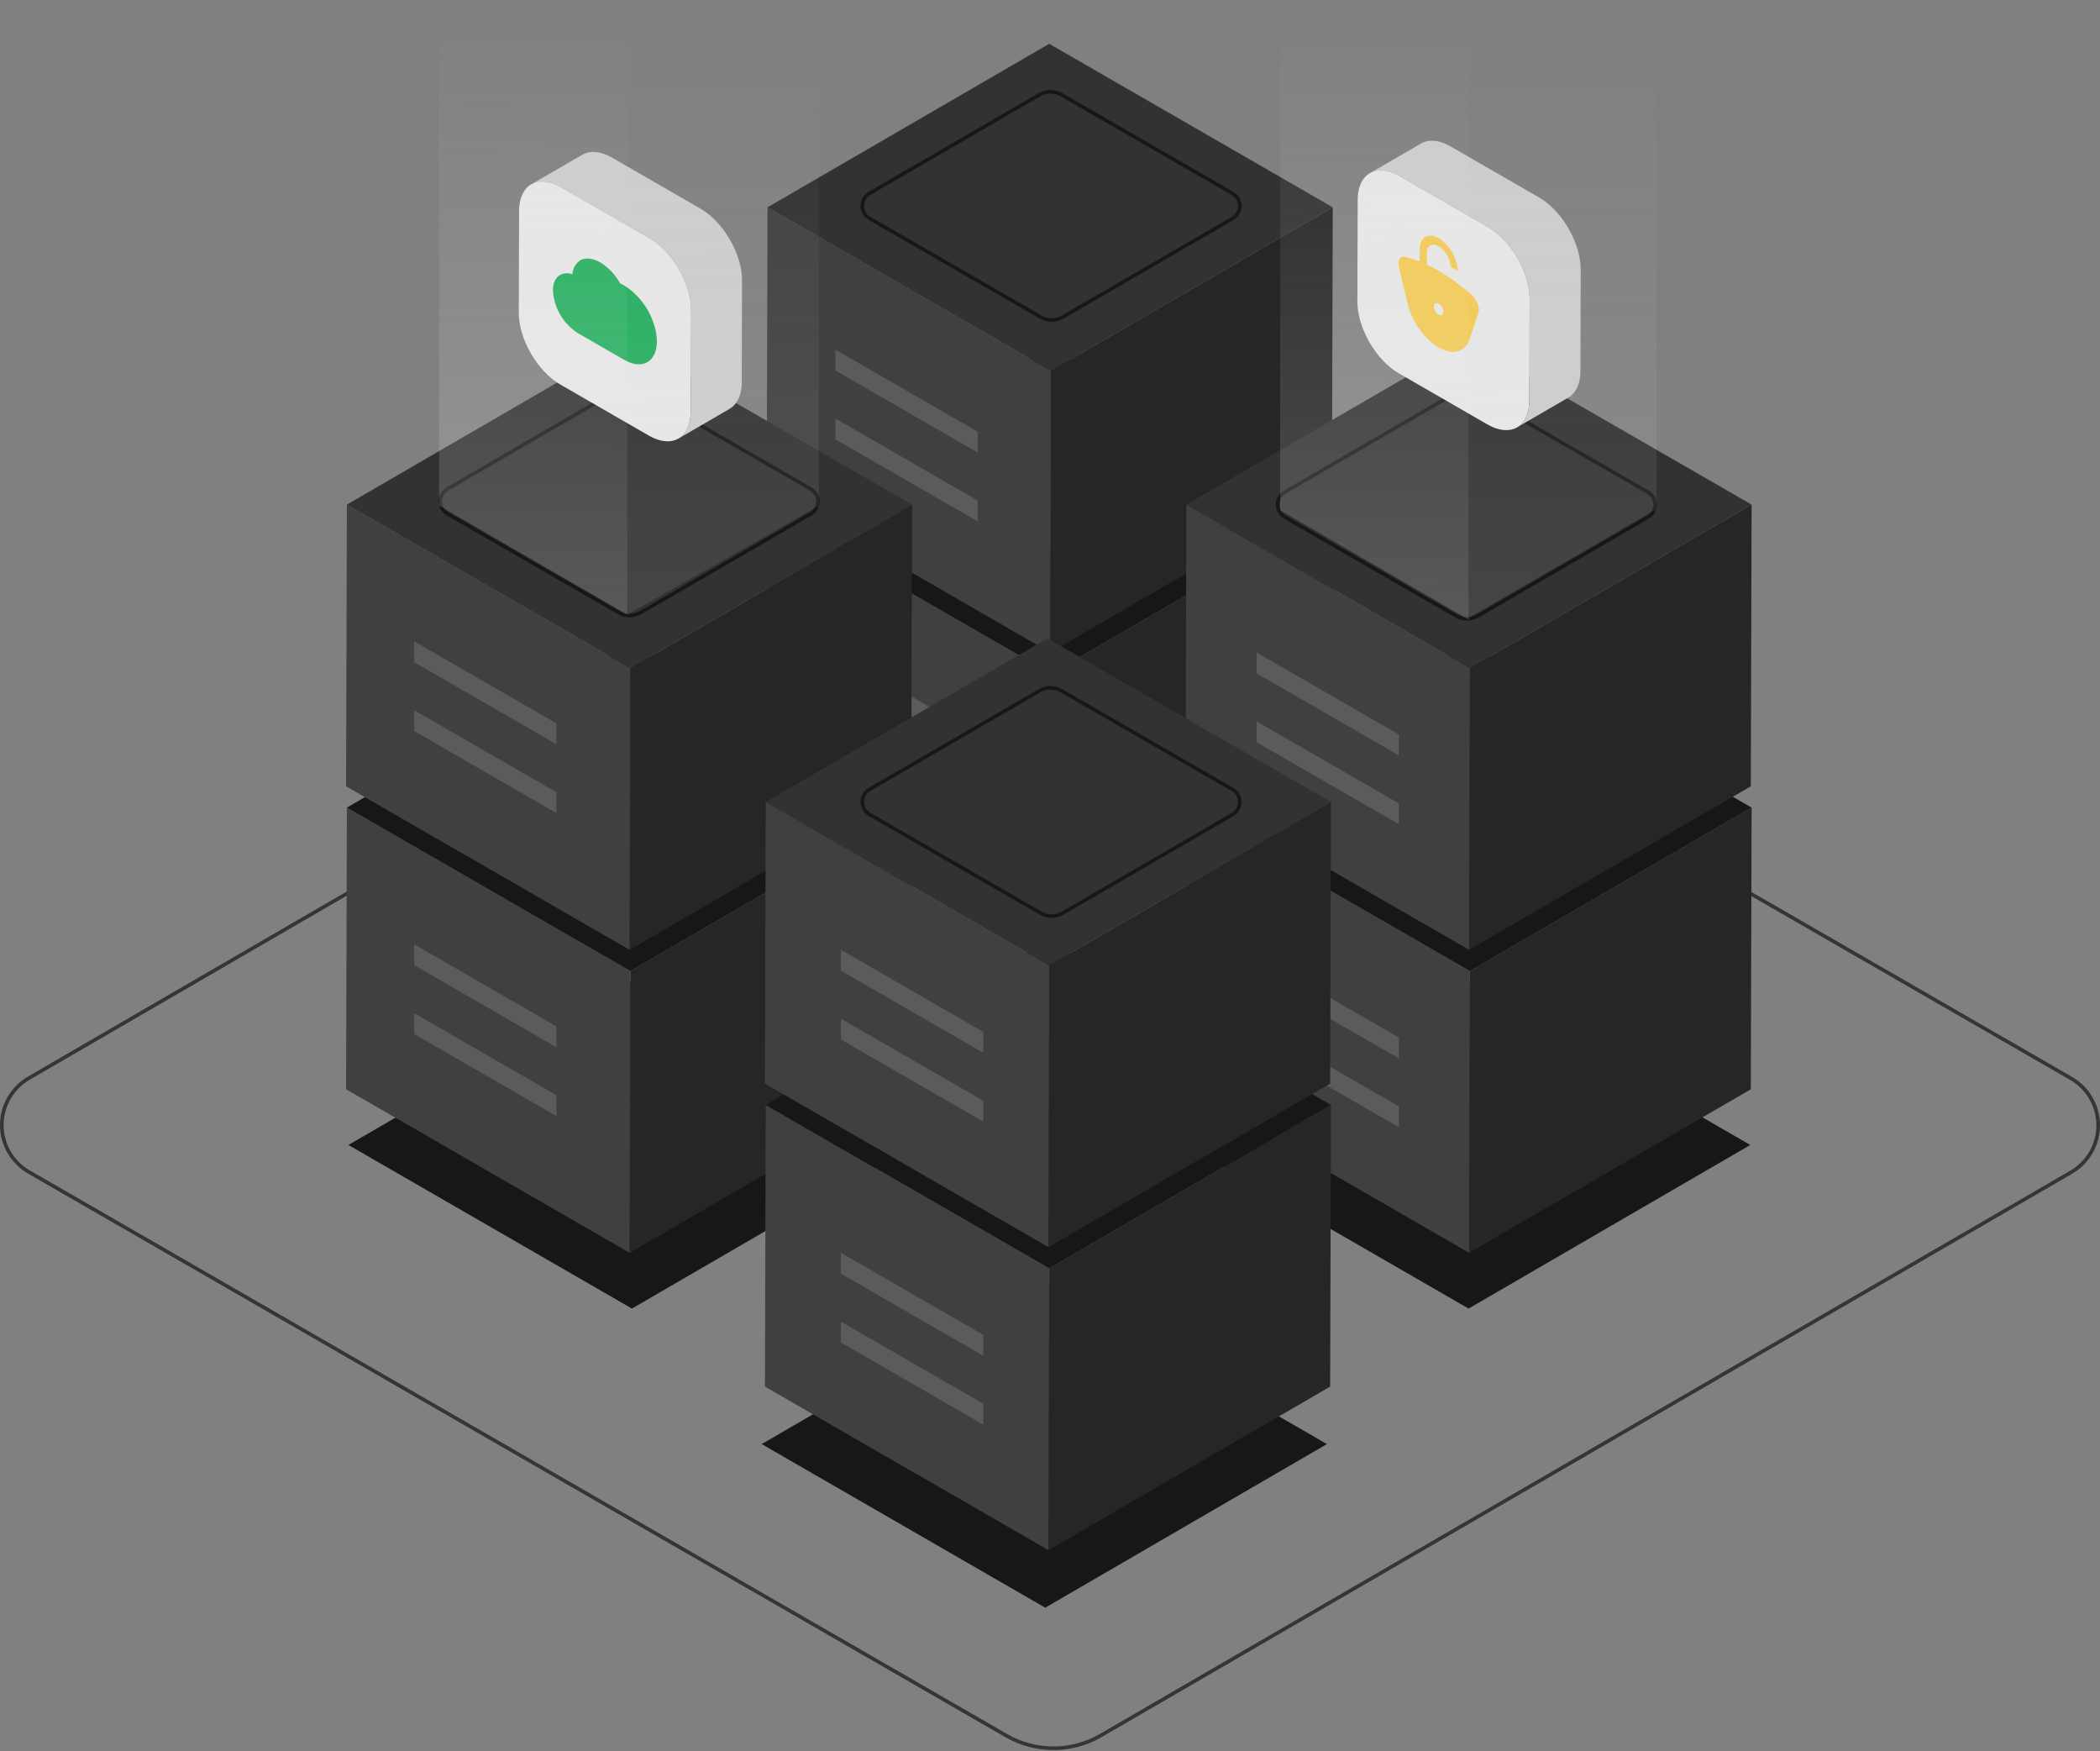 <svg width="625" height="521" viewBox="0 0 625 521" fill="none" xmlns="http://www.w3.org/2000/svg">
<rect x="0" y="0" width="625" height="521" fill="#808080" stroke="none"/>
<path d="M394.915 429.678L311.079 478.357L226.695 429.679L310.531 381L394.915 429.678Z" fill="#171717"/>
<path d="M520.915 340.678L437.079 389.357L352.695 340.679L436.531 292L520.915 340.678Z" fill="#171717"/>
<path d="M271.915 340.678L188.079 389.357L103.695 340.679L187.531 292L271.915 340.678Z" fill="#171717"/>
<path d="M313.524 520.721C308.52 520.725 303.603 519.413 299.267 516.917L8.348 349.189C5.813 347.728 3.708 345.627 2.243 343.097C0.778 340.567 0.004 337.697 1.67561e-05 334.774C-0.004 331.852 0.761 328.979 2.219 326.445C3.677 323.911 5.776 321.804 8.307 320.336L297.15 152.712C301.491 150.2 306.419 148.874 311.436 148.867C316.454 148.86 321.385 150.172 325.734 152.671L616.653 320.4C619.187 321.861 621.292 323.962 622.758 326.492C624.223 329.022 624.996 331.893 625 334.815C625.005 337.738 624.239 340.61 622.781 343.144C621.323 345.678 619.224 347.785 616.693 349.254L327.85 516.877C323.498 519.399 318.555 520.725 313.524 520.721ZM311.477 149.942C306.635 149.939 301.879 151.215 297.69 153.641L8.848 321.266C6.481 322.64 4.517 324.611 3.153 326.981C1.789 329.352 1.073 332.039 1.077 334.773C1.081 337.507 1.805 340.192 3.175 342.559C4.546 344.925 6.515 346.891 8.886 348.258L299.806 515.987C303.99 518.391 308.735 519.653 313.563 519.646C318.391 519.639 323.131 518.363 327.309 515.947L616.154 348.323C618.521 346.949 620.485 344.978 621.849 342.608C623.213 340.237 623.929 337.55 623.925 334.815C623.921 332.081 623.197 329.396 621.826 327.03C620.455 324.663 618.485 322.697 616.114 321.331L325.196 153.603C321.024 151.201 316.293 149.939 311.477 149.942Z" fill="#353535"/>
<path d="M396.65 151.836L396.413 235.648L312.577 284.3L312.815 200.489L396.65 151.836Z" fill="#262626"/>
<path d="M312.815 200.489L312.577 284.3L228.193 235.649L228.431 151.836L312.815 200.489Z" fill="#404040"/>
<path d="M396.65 151.837L312.815 200.489L228.431 151.837L312.267 103.184L396.65 151.837Z" fill="#171717"/>
<path d="M396.65 61.682L396.413 145.495L312.577 194.147L312.815 110.334L396.65 61.682Z" fill="#262626"/>
<path d="M312.815 110.334L312.577 194.147L228.193 145.496L228.431 61.683L312.815 110.334Z" fill="#404040"/>
<path d="M396.65 61.682L312.815 110.334L228.431 61.683L312.267 13.031L396.65 61.682Z" fill="#323232"/>
<path d="M521.312 240.297L521.074 324.11L437.239 372.762L437.477 288.949L521.312 240.297Z" fill="#262626"/>
<path d="M437.477 288.949L437.239 372.762L352.854 324.111L353.093 240.298L437.477 288.949Z" fill="#404040"/>
<path d="M521.312 240.297L437.477 288.949L353.093 240.298L436.929 191.646L521.312 240.297Z" fill="#171717"/>
<path d="M521.312 150.149L521.074 233.962L437.239 282.614L437.477 198.801L521.312 150.149Z" fill="#262626"/>
<path d="M437.477 198.801L437.239 282.614L352.854 233.963L353.093 150.15L437.477 198.801Z" fill="#404040"/>
<path d="M521.312 150.149L437.477 198.801L353.093 150.15L436.929 101.498L521.312 150.149Z" fill="#323232"/>
<path d="M271.457 240.297L271.219 324.11L187.384 372.762L187.622 288.949L271.457 240.297Z" fill="#262626"/>
<path d="M187.622 288.949L187.384 372.762L103 324.111L103.238 240.298L187.622 288.949Z" fill="#404040"/>
<path d="M271.457 240.297L187.622 288.949L103.238 240.298L187.073 191.646L271.457 240.297Z" fill="#171717"/>
<path d="M290.979 128.443V134.66L248.626 110.233V104.027L290.979 128.443Z" fill="#5B5B5B"/>
<path d="M290.979 148.933V155.14L248.626 130.723V124.517L290.979 148.933Z" fill="#5B5B5B"/>
<path d="M290.979 218.601V224.807L248.626 200.38V194.174L290.979 218.601Z" fill="#5B5B5B"/>
<path d="M290.979 239.081V245.287L248.626 220.87V214.664L290.979 239.081Z" fill="#F2F2F2"/>
<path d="M271.457 150.149L271.219 233.962L187.384 282.614L187.622 198.801L271.457 150.149Z" fill="#262626"/>
<path d="M187.622 198.801L187.384 282.614L103 233.963L103.238 150.15L187.622 198.801Z" fill="#404040"/>
<path d="M271.457 150.149L187.622 198.801L103.238 150.15L187.073 101.498L271.457 150.149Z" fill="#323232"/>
<path d="M416.341 218.563V224.78L373.989 200.353V194.147L416.341 218.563Z" fill="#5B5B5B"/>
<path d="M416.341 239.054V245.26L373.989 220.844V214.637L416.341 239.054Z" fill="#5B5B5B"/>
<path d="M416.341 308.721V314.927L373.989 290.5V284.294L416.341 308.721Z" fill="#5B5B5B"/>
<path d="M416.341 329.201V335.407L373.989 310.991V304.784L416.341 329.201Z" fill="#5B5B5B"/>
<path d="M396.117 328.762L395.879 412.575L312.043 461.227L312.281 377.414L396.117 328.762Z" fill="#262626"/>
<path d="M312.281 377.414L312.043 461.227L227.66 412.576L227.897 328.763L312.281 377.414Z" fill="#404040"/>
<path d="M396.117 328.762L312.281 377.414L227.896 328.763L311.732 280.111L396.117 328.762Z" fill="#171717"/>
<path d="M396.117 238.614L395.879 322.427L312.043 371.079L312.281 287.266L396.117 238.614Z" fill="#262626"/>
<path d="M312.281 287.266L312.043 371.079L227.66 322.428L227.897 238.615L312.281 287.266Z" fill="#404040"/>
<path d="M396.117 238.614L312.281 287.266L227.896 238.615L311.732 189.963L396.117 238.614Z" fill="#323232"/>
<path d="M165.615 215.24V221.457L123.263 197.029V190.823L165.615 215.24Z" fill="#5B5B5B"/>
<path d="M165.615 235.73V241.936L123.263 217.52V211.314L165.615 235.73Z" fill="#5B5B5B"/>
<path d="M165.615 305.398V311.604L123.263 287.177V280.97L165.615 305.398Z" fill="#5B5B5B"/>
<path d="M165.615 325.877V332.084L123.263 307.667V301.461L165.615 325.877Z" fill="#5B5B5B"/>
<path d="M292.633 307.03V313.247L250.281 288.82V282.614L292.633 307.03Z" fill="#5B5B5B"/>
<path d="M292.633 327.521V333.727L250.281 309.311V303.104L292.633 327.521Z" fill="#5B5B5B"/>
<path d="M292.633 397.188V403.395L250.281 378.967V372.761L292.633 397.188Z" fill="#5B5B5B"/>
<path d="M292.633 417.668V423.874L250.281 399.458V393.251L292.633 417.668Z" fill="#5B5B5B"/>
<path d="M436.591 184.65C435.36 184.652 434.15 184.329 433.083 183.714L382.118 154.33C381.382 153.905 380.771 153.296 380.346 152.561C379.921 151.827 379.696 150.994 379.695 150.145C379.694 149.297 379.916 148.463 380.339 147.728C380.762 146.992 381.371 146.38 382.106 145.954L432.693 116.596C433.762 115.978 434.974 115.652 436.209 115.65C437.443 115.648 438.657 115.971 439.727 116.585L490.693 145.97C491.429 146.394 492.04 147.004 492.465 147.739C492.891 148.473 493.115 149.307 493.116 150.155C493.117 151.004 492.895 151.838 492.472 152.573C492.049 153.309 491.439 153.921 490.704 154.347L440.117 183.705C439.046 184.325 437.83 184.651 436.591 184.65ZM436.219 116.725C435.171 116.724 434.141 117 433.234 117.526L382.646 146.883C382.075 147.215 381.601 147.691 381.272 148.263C380.943 148.835 380.77 149.484 380.771 150.144C380.772 150.803 380.947 151.452 381.278 152.023C381.608 152.594 382.084 153.068 382.656 153.398L433.621 182.779C434.527 183.299 435.554 183.572 436.599 183.57C437.644 183.569 438.67 183.293 439.575 182.77L490.169 153.414C490.741 153.083 491.215 152.607 491.544 152.035C491.874 151.462 492.046 150.814 492.045 150.154C492.044 149.494 491.87 148.845 491.539 148.274C491.208 147.703 490.732 147.228 490.159 146.898L439.194 117.515C438.289 116.995 437.263 116.722 436.219 116.725Z" fill="#171717"/>
<path d="M313.001 273.114C311.77 273.116 310.56 272.793 309.493 272.178L258.525 242.798C257.789 242.374 257.178 241.764 256.753 241.029C256.327 240.295 256.103 239.461 256.102 238.613C256.1 237.764 256.323 236.93 256.746 236.195C257.169 235.459 257.779 234.847 258.513 234.421L309.101 205.063C310.17 204.446 311.383 204.12 312.618 204.119C313.853 204.117 315.066 204.44 316.137 205.056L367.098 234.435C367.834 234.859 368.445 235.469 368.871 236.204C369.296 236.938 369.521 237.772 369.522 238.62C369.523 239.469 369.301 240.302 368.877 241.038C368.454 241.774 367.845 242.386 367.11 242.812L316.522 272.169C315.453 272.788 314.238 273.114 313.001 273.114ZM312.627 205.189C311.579 205.189 310.55 205.465 309.643 205.99L259.056 235.348C258.485 235.68 258.011 236.155 257.682 236.728C257.352 237.3 257.18 237.948 257.18 238.608C257.181 239.268 257.356 239.916 257.687 240.487C258.017 241.059 258.493 241.533 259.065 241.863L310.032 271.248C310.938 271.768 311.965 272.041 313.01 272.039C314.055 272.038 315.082 271.761 315.986 271.238L366.574 241.881C367.145 241.55 367.619 241.074 367.949 240.502C368.278 239.929 368.451 239.281 368.45 238.621C368.449 237.961 368.274 237.312 367.943 236.741C367.612 236.17 367.136 235.695 366.564 235.365L315.599 205.982C314.695 205.462 313.671 205.188 312.627 205.189Z" fill="#171717"/>
<path d="M187.415 183.681C186.184 183.682 184.973 183.36 183.906 182.745L132.94 153.361C132.205 152.936 131.594 152.326 131.168 151.592C130.743 150.858 130.519 150.024 130.518 149.176C130.516 148.328 130.738 147.494 131.162 146.758C131.585 146.023 132.194 145.411 132.928 144.985L183.516 115.627C184.585 115.009 185.797 114.683 187.032 114.681C188.267 114.68 189.48 115.002 190.551 115.617L241.516 145.001C242.252 145.425 242.864 146.035 243.289 146.769C243.715 147.504 243.939 148.337 243.941 149.186C243.942 150.034 243.72 150.868 243.297 151.604C242.873 152.34 242.264 152.951 241.529 153.378L241.258 152.913L241.529 153.378L190.941 182.736C189.87 183.356 188.653 183.682 187.415 183.681ZM187.043 115.756C185.994 115.755 184.964 116.032 184.058 116.557L133.472 145.914C132.901 146.246 132.427 146.721 132.098 147.294C131.769 147.866 131.596 148.514 131.597 149.174C131.597 149.834 131.772 150.482 132.103 151.053C132.433 151.625 132.909 152.099 133.481 152.429L184.447 181.815C185.353 182.335 186.38 182.608 187.425 182.606C188.47 182.605 189.497 182.328 190.401 181.805L240.988 152.446C241.559 152.115 242.033 151.639 242.362 151.067C242.691 150.495 242.864 149.846 242.863 149.186C242.862 148.526 242.687 147.878 242.356 147.307C242.026 146.736 241.55 146.261 240.978 145.931L190.012 116.547C189.109 116.028 188.085 115.755 187.043 115.756Z" fill="#171717"/>
<path d="M313.001 95.761C311.77 95.763 310.56 95.439 309.493 94.825L258.525 65.444C257.789 65.02 257.178 64.41 256.753 63.675C256.328 62.941 256.103 62.108 256.102 61.259C256.101 60.41 256.323 59.577 256.747 58.841C257.17 58.105 257.78 57.494 258.514 57.067L309.101 27.711C310.17 27.092 311.382 26.766 312.617 26.764C313.852 26.762 315.066 27.085 316.137 27.7L367.098 57.085C367.834 57.509 368.445 58.119 368.87 58.853C369.295 59.588 369.52 60.421 369.521 61.269C369.522 62.117 369.3 62.951 368.877 63.687C368.454 64.422 367.844 65.034 367.11 65.46L316.527 94.818C315.455 95.438 314.239 95.764 313.001 95.761ZM312.628 27.835C311.58 27.834 310.55 28.111 309.644 28.637L259.056 57.997C258.485 58.328 258.011 58.804 257.682 59.376C257.352 59.948 257.179 60.597 257.18 61.257C257.181 61.917 257.356 62.565 257.687 63.136C258.017 63.707 258.493 64.182 259.065 64.512L310.032 93.896C310.937 94.417 311.965 94.69 313.01 94.689C314.055 94.687 315.081 94.411 315.986 93.888L366.573 64.531C367.145 64.2 367.619 63.724 367.948 63.151C368.277 62.579 368.45 61.931 368.449 61.271C368.448 60.611 368.273 59.963 367.942 59.392C367.611 58.82 367.136 58.346 366.564 58.016L315.599 28.631C314.696 28.112 313.671 27.838 312.628 27.839V27.835Z" fill="#171717"/>
<path d="M220.834 82.934C220.834 82.735 220.819 82.535 220.806 82.335C220.806 82.243 220.792 82.151 220.784 82.059L220.774 81.941C220.774 81.871 220.765 81.801 220.758 81.726C220.739 81.524 220.716 81.322 220.69 81.119C220.665 80.913 220.634 80.705 220.602 80.496V80.478V80.452C220.572 80.259 220.539 80.065 220.502 79.87C220.461 79.655 220.418 79.44 220.371 79.225C220.353 79.148 220.334 79.07 220.317 78.994L220.284 78.858C220.263 78.764 220.242 78.67 220.219 78.575C220.165 78.356 220.107 78.136 220.045 77.917C220.001 77.757 219.953 77.594 219.905 77.436C219.896 77.406 219.888 77.376 219.878 77.346C219.869 77.316 219.862 77.29 219.854 77.262C219.788 77.047 219.72 76.832 219.648 76.617C219.576 76.402 219.504 76.195 219.427 75.984C219.413 75.945 219.398 75.906 219.383 75.867L219.347 75.771C219.298 75.64 219.249 75.508 219.199 75.378C219.12 75.175 219.039 74.975 218.956 74.774C218.896 74.63 218.832 74.486 218.77 74.344L218.738 74.269L218.702 74.185C218.614 73.985 218.523 73.785 218.429 73.587C218.326 73.372 218.22 73.149 218.112 72.932L218.06 72.833C218.039 72.79 218.016 72.747 217.993 72.704C217.905 72.53 217.818 72.358 217.726 72.186C217.612 71.971 217.489 71.763 217.37 71.552C217.308 71.444 217.249 71.337 217.186 71.229C217.161 71.187 217.138 71.144 217.113 71.102C217.006 70.917 216.885 70.742 216.773 70.564C216.608 70.296 216.45 70.026 216.272 69.767C216.245 69.725 216.22 69.681 216.192 69.64C215.94 69.263 215.679 68.887 215.41 68.528V68.522C215.23 68.278 215.045 68.035 214.858 67.798C214.706 67.605 214.552 67.415 214.396 67.227L214.386 67.216L214.379 67.206C214.221 67.017 214.061 66.83 213.899 66.646C213.738 66.462 213.576 66.287 213.416 66.108C213.39 66.08 213.362 66.053 213.336 66.025L213.252 65.938C213.138 65.817 213.024 65.695 212.907 65.577C212.735 65.4 212.56 65.228 212.384 65.059C212.33 65.008 212.276 64.959 212.221 64.909L212.097 64.793C212.011 64.713 211.925 64.631 211.838 64.553C211.655 64.388 211.471 64.228 211.285 64.071C211.205 64.004 211.124 63.94 211.043 63.873L210.917 63.765C210.855 63.716 210.795 63.664 210.734 63.616C210.553 63.474 210.372 63.335 210.189 63.201C210.057 63.105 209.926 63.012 209.793 62.92L209.717 62.866L209.649 62.818C209.475 62.699 209.299 62.583 209.122 62.47C208.946 62.358 208.771 62.25 208.598 62.148L208.475 62.077L182.15 46.9C182.018 46.823 181.886 46.749 181.755 46.678C181.585 46.587 181.415 46.499 181.246 46.414C181.138 46.361 181.03 46.312 180.922 46.262L180.841 46.223C180.808 46.209 180.776 46.192 180.745 46.178C180.577 46.106 180.411 46.035 180.247 45.963C180.079 45.896 179.912 45.833 179.746 45.775L179.661 45.747L179.573 45.729C179.46 45.692 179.348 45.653 179.236 45.622C179.063 45.57 178.892 45.523 178.723 45.481C178.641 45.461 178.56 45.444 178.48 45.426L178.372 45.402C178.319 45.392 178.264 45.378 178.215 45.367C178.03 45.331 177.849 45.301 177.67 45.278C177.562 45.263 177.454 45.255 177.346 45.244L177.231 45.232C177.195 45.232 177.158 45.224 177.123 45.222C176.926 45.208 176.731 45.201 176.54 45.202C176.455 45.202 176.373 45.211 176.289 45.214L176.095 45.223C176.029 45.223 175.96 45.223 175.896 45.232C175.655 45.255 175.416 45.291 175.179 45.34H175.166C175.114 45.351 175.065 45.37 175.013 45.382C174.775 45.433 174.541 45.498 174.31 45.576C174.292 45.582 174.276 45.593 174.257 45.6C173.927 45.718 173.608 45.865 173.304 46.04L158.117 54.851C158.421 54.676 158.739 54.529 159.069 54.411C159.315 54.323 159.567 54.252 159.823 54.196C159.876 54.184 159.924 54.163 159.977 54.154C160.283 54.093 160.594 54.054 160.905 54.036C160.97 54.036 161.035 54.03 161.099 54.027C161.414 54.014 161.73 54.021 162.044 54.046L162.159 54.058C162.505 54.091 162.849 54.144 163.189 54.216L163.297 54.24C163.666 54.322 164.031 54.424 164.39 54.545L164.466 54.57C164.853 54.702 165.247 54.86 165.646 55.042L165.727 55.08C166.131 55.268 166.542 55.478 166.958 55.718L193.282 70.895C193.702 71.138 194.117 71.401 194.525 71.684L194.6 71.737C194.979 72.003 195.355 72.285 195.725 72.583L195.849 72.684C196.208 72.978 196.56 73.285 196.906 73.606L197.028 73.72C197.378 74.051 197.722 74.394 198.06 74.749L198.143 74.837C198.502 75.219 198.852 75.616 199.193 76.025L199.205 76.039C199.554 76.459 199.891 76.889 200.218 77.33V77.335C200.516 77.739 200.802 78.154 201.079 78.574C201.253 78.836 201.417 79.106 201.581 79.374C201.719 79.596 201.861 79.816 201.993 80.041C202.056 80.149 202.116 80.257 202.177 80.37C202.392 80.75 202.608 81.133 202.801 81.522C202.823 81.564 202.846 81.606 202.867 81.65C203.107 82.124 203.334 82.604 203.545 83.087L203.577 83.161C203.784 83.635 203.977 84.112 204.155 84.591L204.19 84.686C204.371 85.177 204.537 85.67 204.687 86.164C204.695 86.193 204.703 86.222 204.712 86.251C204.854 86.725 204.981 87.201 205.092 87.674L205.124 87.809C205.232 88.299 205.333 88.787 205.411 89.272V89.294C205.489 89.784 205.546 90.27 205.587 90.754L205.597 90.871C205.635 91.354 205.656 91.832 205.655 92.305L205.569 122.512C205.569 122.983 205.544 123.437 205.504 123.874L205.491 123.991C205.452 124.391 205.395 124.777 205.322 125.148C205.313 125.198 205.303 125.248 205.292 125.297C205.221 125.645 205.132 125.988 205.026 126.327C205.007 126.39 204.985 126.45 204.965 126.511C204.866 126.811 204.75 127.106 204.62 127.394C204.605 127.427 204.593 127.462 204.578 127.493C204.432 127.805 204.265 128.107 204.078 128.397C204.054 128.434 204.028 128.467 204.003 128.504C203.854 128.725 203.693 128.938 203.52 129.141C203.458 129.213 203.393 129.281 203.33 129.35C203.182 129.508 203.027 129.659 202.863 129.8C202.796 129.86 202.731 129.92 202.662 129.975C202.435 130.158 202.195 130.325 201.943 130.474L217.131 121.663C217.382 121.514 217.622 121.347 217.849 121.163C217.918 121.108 217.983 121.048 218.049 120.99C218.213 120.848 218.369 120.697 218.517 120.538C218.581 120.469 218.645 120.402 218.706 120.33C218.88 120.127 219.042 119.914 219.19 119.693C219.215 119.656 219.242 119.624 219.265 119.585L219.283 119.561C219.457 119.288 219.614 119.004 219.752 118.712L219.765 118.681C219.78 118.65 219.792 118.616 219.806 118.584C219.891 118.397 219.975 118.206 220.051 118.006C220.087 117.906 220.119 117.801 220.153 117.699C220.172 117.637 220.194 117.578 220.213 117.517C220.233 117.456 220.251 117.409 220.267 117.352C220.327 117.147 220.383 116.936 220.433 116.719C220.45 116.642 220.464 116.562 220.48 116.484L220.51 116.337C220.525 116.262 220.542 116.189 220.555 116.111C220.588 115.917 220.618 115.72 220.643 115.518C220.657 115.411 220.668 115.293 220.679 115.179C220.679 115.14 220.687 115.101 220.69 115.062C220.694 115.024 220.701 114.969 220.706 114.92C220.722 114.729 220.734 114.534 220.742 114.335C220.751 114.136 220.755 113.938 220.756 113.735V113.7L220.842 83.492C220.842 83.307 220.84 83.121 220.834 82.934Z" fill="#CCCCCC"/>
<path d="M193.279 70.891C200.136 74.844 205.681 84.435 205.66 92.303L205.573 122.511C205.551 130.387 199.972 133.563 193.113 129.61L166.788 114.432C159.924 110.475 154.379 100.879 154.401 93.008L154.486 62.8C154.509 54.932 160.087 51.756 166.954 55.713L193.279 70.891Z" fill="#E6E6E6"/>
<path d="M194.458 96.015C192.932 91.482 189.91 87.6 185.887 85.005C185.473 84.766 185.045 84.552 184.605 84.365L184.509 84.199C183.102 81.697 181.084 79.59 178.644 78.075C176.519 76.851 174.394 76.543 172.754 77.43C172.048 77.882 171.463 78.498 171.047 79.225C170.631 79.952 170.397 80.769 170.365 81.605C169.786 81.378 169.165 81.275 168.543 81.304C167.922 81.334 167.314 81.494 166.759 81.775C165.358 82.519 164.561 84.199 164.558 86.435C164.703 88.973 165.445 91.442 166.725 93.64C168.006 95.838 169.787 97.703 171.926 99.083L185.783 107.073C191.106 110.141 195.449 107.709 195.508 101.621C195.483 99.706 195.128 97.81 194.458 96.015Z" fill="#27AE60"/>
<path d="M470.415 79.612C470.408 79.413 470.4 79.213 470.387 79.013C470.381 78.922 470.372 78.83 470.365 78.738L470.356 78.62C470.349 78.55 470.346 78.48 470.338 78.411C470.319 78.209 470.297 78.006 470.272 77.803C470.245 77.597 470.216 77.389 470.182 77.18V77.162V77.136C470.151 76.943 470.117 76.749 470.082 76.554C470.041 76.339 469.997 76.124 469.95 75.909C469.933 75.832 469.914 75.754 469.896 75.678L469.864 75.542C469.842 75.448 469.821 75.354 469.799 75.259C469.744 75.044 469.691 74.821 469.625 74.601C469.581 74.441 469.533 74.278 469.484 74.12L469.458 74.03C469.45 74.002 469.442 73.974 469.434 73.946C469.368 73.731 469.3 73.516 469.228 73.301C469.156 73.086 469.084 72.875 469.012 72.668C468.998 72.629 468.982 72.591 468.968 72.551C468.954 72.511 468.944 72.487 468.932 72.455C468.883 72.324 468.835 72.193 468.784 72.062C468.705 71.859 468.625 71.659 468.541 71.458C468.48 71.314 468.418 71.17 468.355 71.028L468.323 70.953C468.31 70.925 468.299 70.897 468.286 70.87C468.198 70.669 468.108 70.47 468.014 70.271C467.911 70.051 467.803 69.833 467.691 69.616C467.675 69.582 467.656 69.55 467.64 69.517C467.624 69.483 467.595 69.431 467.573 69.388C467.485 69.216 467.398 69.042 467.306 68.87C467.191 68.655 467.069 68.447 466.949 68.236C466.887 68.128 466.828 68.02 466.766 67.913C466.741 67.87 466.718 67.827 466.693 67.785C466.586 67.601 466.465 67.425 466.353 67.247C466.187 66.979 466.03 66.709 465.852 66.45C465.824 66.408 465.8 66.364 465.772 66.323C465.52 65.946 465.259 65.575 464.991 65.211V65.205C464.811 64.96 464.626 64.718 464.439 64.481C464.287 64.288 464.132 64.098 463.976 63.91L463.967 63.899L463.96 63.889C463.801 63.7 463.642 63.513 463.479 63.329C463.317 63.145 463.156 62.969 462.997 62.791C462.97 62.762 462.943 62.735 462.916 62.707C462.889 62.679 462.861 62.649 462.833 62.62C462.719 62.498 462.605 62.377 462.488 62.258C462.315 62.083 462.14 61.91 461.964 61.741C461.911 61.69 461.856 61.641 461.802 61.59L461.669 61.467C461.583 61.386 461.497 61.304 461.409 61.226C461.227 61.061 461.044 60.901 460.858 60.745C460.777 60.677 460.696 60.613 460.615 60.547L460.489 60.44C460.428 60.39 460.368 60.339 460.305 60.29C460.125 60.148 459.943 60.009 459.766 59.875C459.635 59.779 459.503 59.687 459.37 59.594L459.295 59.54L459.227 59.492C459.052 59.373 458.876 59.256 458.699 59.145C458.522 59.033 458.35 58.929 458.175 58.822L458.053 58.751L431.727 43.574C431.596 43.498 431.463 43.423 431.333 43.352C431.162 43.261 430.993 43.173 430.823 43.09C430.716 43.035 430.608 42.982 430.5 42.936L430.418 42.897L430.324 42.852C430.157 42.781 429.991 42.711 429.826 42.642C429.658 42.575 429.49 42.512 429.324 42.453L429.239 42.426L429.163 42.401C429.055 42.363 428.937 42.324 428.826 42.293C428.654 42.241 428.483 42.194 428.313 42.152C428.231 42.132 428.15 42.115 428.069 42.097L427.962 42.074C427.91 42.063 427.854 42.049 427.804 42.039C427.621 42.002 427.44 41.974 427.266 41.949C427.158 41.934 427.05 41.926 426.943 41.915L426.827 41.904C426.791 41.904 426.753 41.895 426.72 41.893C426.521 41.879 426.328 41.872 426.136 41.873C426.051 41.873 425.969 41.882 425.885 41.885L425.691 41.894C425.624 41.894 425.556 41.894 425.491 41.904C425.25 41.927 425.011 41.962 424.774 42.011H424.761C424.709 42.022 424.661 42.041 424.61 42.053C424.372 42.104 424.137 42.169 423.906 42.247C423.887 42.253 423.871 42.264 423.852 42.271C423.522 42.389 423.204 42.537 422.9 42.711L407.713 51.522C408.017 51.348 408.336 51.201 408.665 51.082C408.912 50.995 409.164 50.923 409.419 50.867C409.471 50.855 409.519 50.835 409.572 50.825C409.879 50.764 410.189 50.725 410.502 50.707C410.566 50.707 410.631 50.701 410.695 50.699C411.01 50.686 411.326 50.692 411.64 50.717L411.755 50.729C412.101 50.762 412.445 50.815 412.785 50.887L412.893 50.911C413.262 50.993 413.627 51.095 413.986 51.216L414.062 51.241C414.45 51.374 414.845 51.532 415.247 51.713L415.328 51.751C415.733 51.939 416.143 52.15 416.559 52.389L442.884 67.567C443.303 67.809 443.718 68.073 444.126 68.355L444.201 68.408C444.582 68.673 444.957 68.955 445.326 69.254L445.451 69.355C445.81 69.649 446.161 69.957 446.506 70.277L446.629 70.391C446.98 70.722 447.324 71.065 447.661 71.421L447.744 71.508C448.103 71.891 448.453 72.285 448.794 72.691L448.806 72.705C449.155 73.124 449.493 73.555 449.819 73.996V74.002C450.117 74.404 450.402 74.82 450.681 75.24C450.856 75.502 451.018 75.771 451.184 76.039C451.321 76.262 451.463 76.481 451.596 76.707C451.658 76.815 451.717 76.922 451.78 77.03C451.995 77.411 452.211 77.793 452.403 78.182C452.425 78.225 452.449 78.267 452.47 78.31C452.709 78.784 452.935 79.264 453.148 79.747L453.179 79.821C453.386 80.296 453.578 80.773 453.757 81.252L453.793 81.346C453.972 81.838 454.138 82.331 454.288 82.824L454.314 82.911C454.458 83.386 454.584 83.861 454.694 84.335C454.705 84.379 454.716 84.425 454.726 84.47C454.833 84.959 454.935 85.448 455.012 85.933V85.955C455.09 86.444 455.149 86.93 455.189 87.414L455.198 87.531C455.236 88.014 455.257 88.493 455.256 88.965L455.17 119.172C455.17 119.645 455.146 120.097 455.105 120.534C455.105 120.574 455.097 120.612 455.093 120.651C455.052 121.052 454.996 121.438 454.924 121.809C454.914 121.859 454.904 121.909 454.894 121.958C454.822 122.317 454.733 122.66 454.628 122.989C454.608 123.05 454.587 123.111 454.566 123.173C454.467 123.472 454.351 123.767 454.22 124.055C454.206 124.087 454.194 124.122 454.178 124.155C454.033 124.466 453.866 124.768 453.68 125.057C453.656 125.095 453.628 125.127 453.603 125.165C453.455 125.386 453.294 125.599 453.121 125.801C453.059 125.873 452.995 125.941 452.93 126.01C452.783 126.169 452.627 126.319 452.464 126.461C452.397 126.52 452.331 126.58 452.262 126.635C452.036 126.819 451.795 126.986 451.544 127.134L466.731 118.324C466.983 118.175 467.223 118.008 467.45 117.824C467.518 117.769 467.584 117.708 467.651 117.65C467.814 117.508 467.97 117.357 468.118 117.199C468.182 117.131 468.247 117.063 468.308 116.991C468.481 116.788 468.642 116.575 468.791 116.353C468.815 116.317 468.843 116.284 468.867 116.246L468.884 116.221C469.058 115.948 469.215 115.665 469.353 115.372L469.367 115.341C469.381 115.311 469.393 115.277 469.407 115.245C469.493 115.057 469.577 114.867 469.651 114.667C469.689 114.567 469.719 114.461 469.759 114.359C469.779 114.298 469.8 114.239 469.819 114.177C469.839 114.116 469.857 114.07 469.874 114.013C469.934 113.808 469.989 113.596 470.039 113.379C470.057 113.303 470.07 113.222 470.086 113.145C470.097 113.096 470.107 113.047 470.116 112.997C470.13 112.922 470.148 112.849 470.162 112.771C470.195 112.578 470.224 112.381 470.25 112.179C470.264 112.071 470.274 111.953 470.286 111.839C470.286 111.8 470.294 111.761 470.297 111.723C470.301 111.684 470.308 111.629 470.312 111.582C470.328 111.389 470.339 111.195 470.348 110.996C470.357 110.797 470.361 110.599 470.362 110.395V110.36L470.448 80.152C470.423 79.986 470.42 79.8 470.415 79.612Z" fill="#CCCCCC"/>
<path d="M442.86 67.57C449.716 71.523 455.262 81.115 455.239 88.982L455.154 119.19C455.131 127.065 449.553 130.242 442.693 126.289L416.368 111.111C409.505 107.154 403.96 97.558 403.982 89.687L404.068 59.479C404.09 51.612 409.669 48.436 416.535 52.392L442.86 67.57Z" fill="#E6E6E6"/>
<path d="M438.086 87.847C436.692 86.599 435.278 85.436 433.844 84.36C433.137 83.822 432.432 83.318 431.725 82.829C430.55 82.038 429.362 81.271 428.187 80.594C427.011 79.918 425.823 79.312 424.648 78.749L424.658 75.323C424.664 73.081 426.254 72.177 428.212 73.303C429.24 73.97 430.095 74.87 430.708 75.93C431.321 76.991 431.674 78.18 431.739 79.403L433.859 80.625C433.756 78.67 433.191 76.767 432.211 75.071C431.231 73.376 429.863 71.936 428.219 70.87C425.095 69.068 422.552 70.514 422.543 74.097L422.532 77.832C421.147 77.271 419.728 76.801 418.283 76.423C417.056 76.115 416.207 76.916 416.208 78.38C416.212 78.732 416.253 79.084 416.332 79.427L418.923 90.291C420.226 95.769 424.025 100.974 428.123 103.337C429.041 103.881 430.039 104.277 431.081 104.51C431.729 104.692 432.408 104.744 433.077 104.662C433.746 104.581 434.392 104.367 434.977 104.034C435.563 103.701 436.076 103.255 436.487 102.722C436.899 102.189 437.2 101.579 437.373 100.929L440.019 93.09C440.488 91.637 439.658 89.325 438.086 87.847ZM428.15 93.599C427.739 93.332 427.397 92.972 427.152 92.548C426.907 92.124 426.765 91.648 426.739 91.159C426.739 90.261 427.379 89.901 428.16 90.351C428.571 90.618 428.913 90.978 429.158 91.402C429.403 91.826 429.544 92.302 429.57 92.791C429.571 93.687 428.931 94.049 428.15 93.599Z" fill="#F2C955"/>
<path d="M437.002 1H493.012V151.415L437.002 183.854V1Z" fill="url(#paint0_linear)"/>
<path d="M437.035 1H380.993V151.798L437.035 184.32V1Z" fill="url(#paint1_linear)"/>
<path d="M186.695 0H243.695V150.451L186.695 182.898V0Z" fill="url(#paint2_linear)"/>
<path d="M186.695 0H130.695V150.451L186.695 182.898V0Z" fill="url(#paint3_linear)"/>
<defs>
<linearGradient id="paint0_linear" x1="465.782" y1="183.19" x2="464.238" y2="1.071" gradientUnits="userSpaceOnUse">
<stop stop-color="#F2F2F2" stop-opacity="0.1"/>
<stop offset="1" stop-color="#F2F2F2" stop-opacity="0"/>
</linearGradient>
<linearGradient id="paint1_linear" x1="408.238" y1="183.654" x2="409.79" y2="1.071" gradientUnits="userSpaceOnUse">
<stop stop-color="#F2F2F2" stop-opacity="0.2"/>
<stop offset="1" stop-color="#F2F2F2" stop-opacity="0"/>
</linearGradient>
<linearGradient id="paint2_linear" x1="215.983" y1="182.234" x2="214.465" y2="0.07" gradientUnits="userSpaceOnUse">
<stop stop-color="#F2F2F2" stop-opacity="0.1"/>
<stop offset="1" stop-color="#F2F2F2" stop-opacity="0"/>
</linearGradient>
<linearGradient id="paint3_linear" x1="157.92" y1="182.234" x2="159.466" y2="0.071" gradientUnits="userSpaceOnUse">
<stop stop-color="#F2F2F2" stop-opacity="0.2"/>
<stop offset="1" stop-color="#F2F2F2" stop-opacity="0"/>
</linearGradient>
</defs>
</svg>
